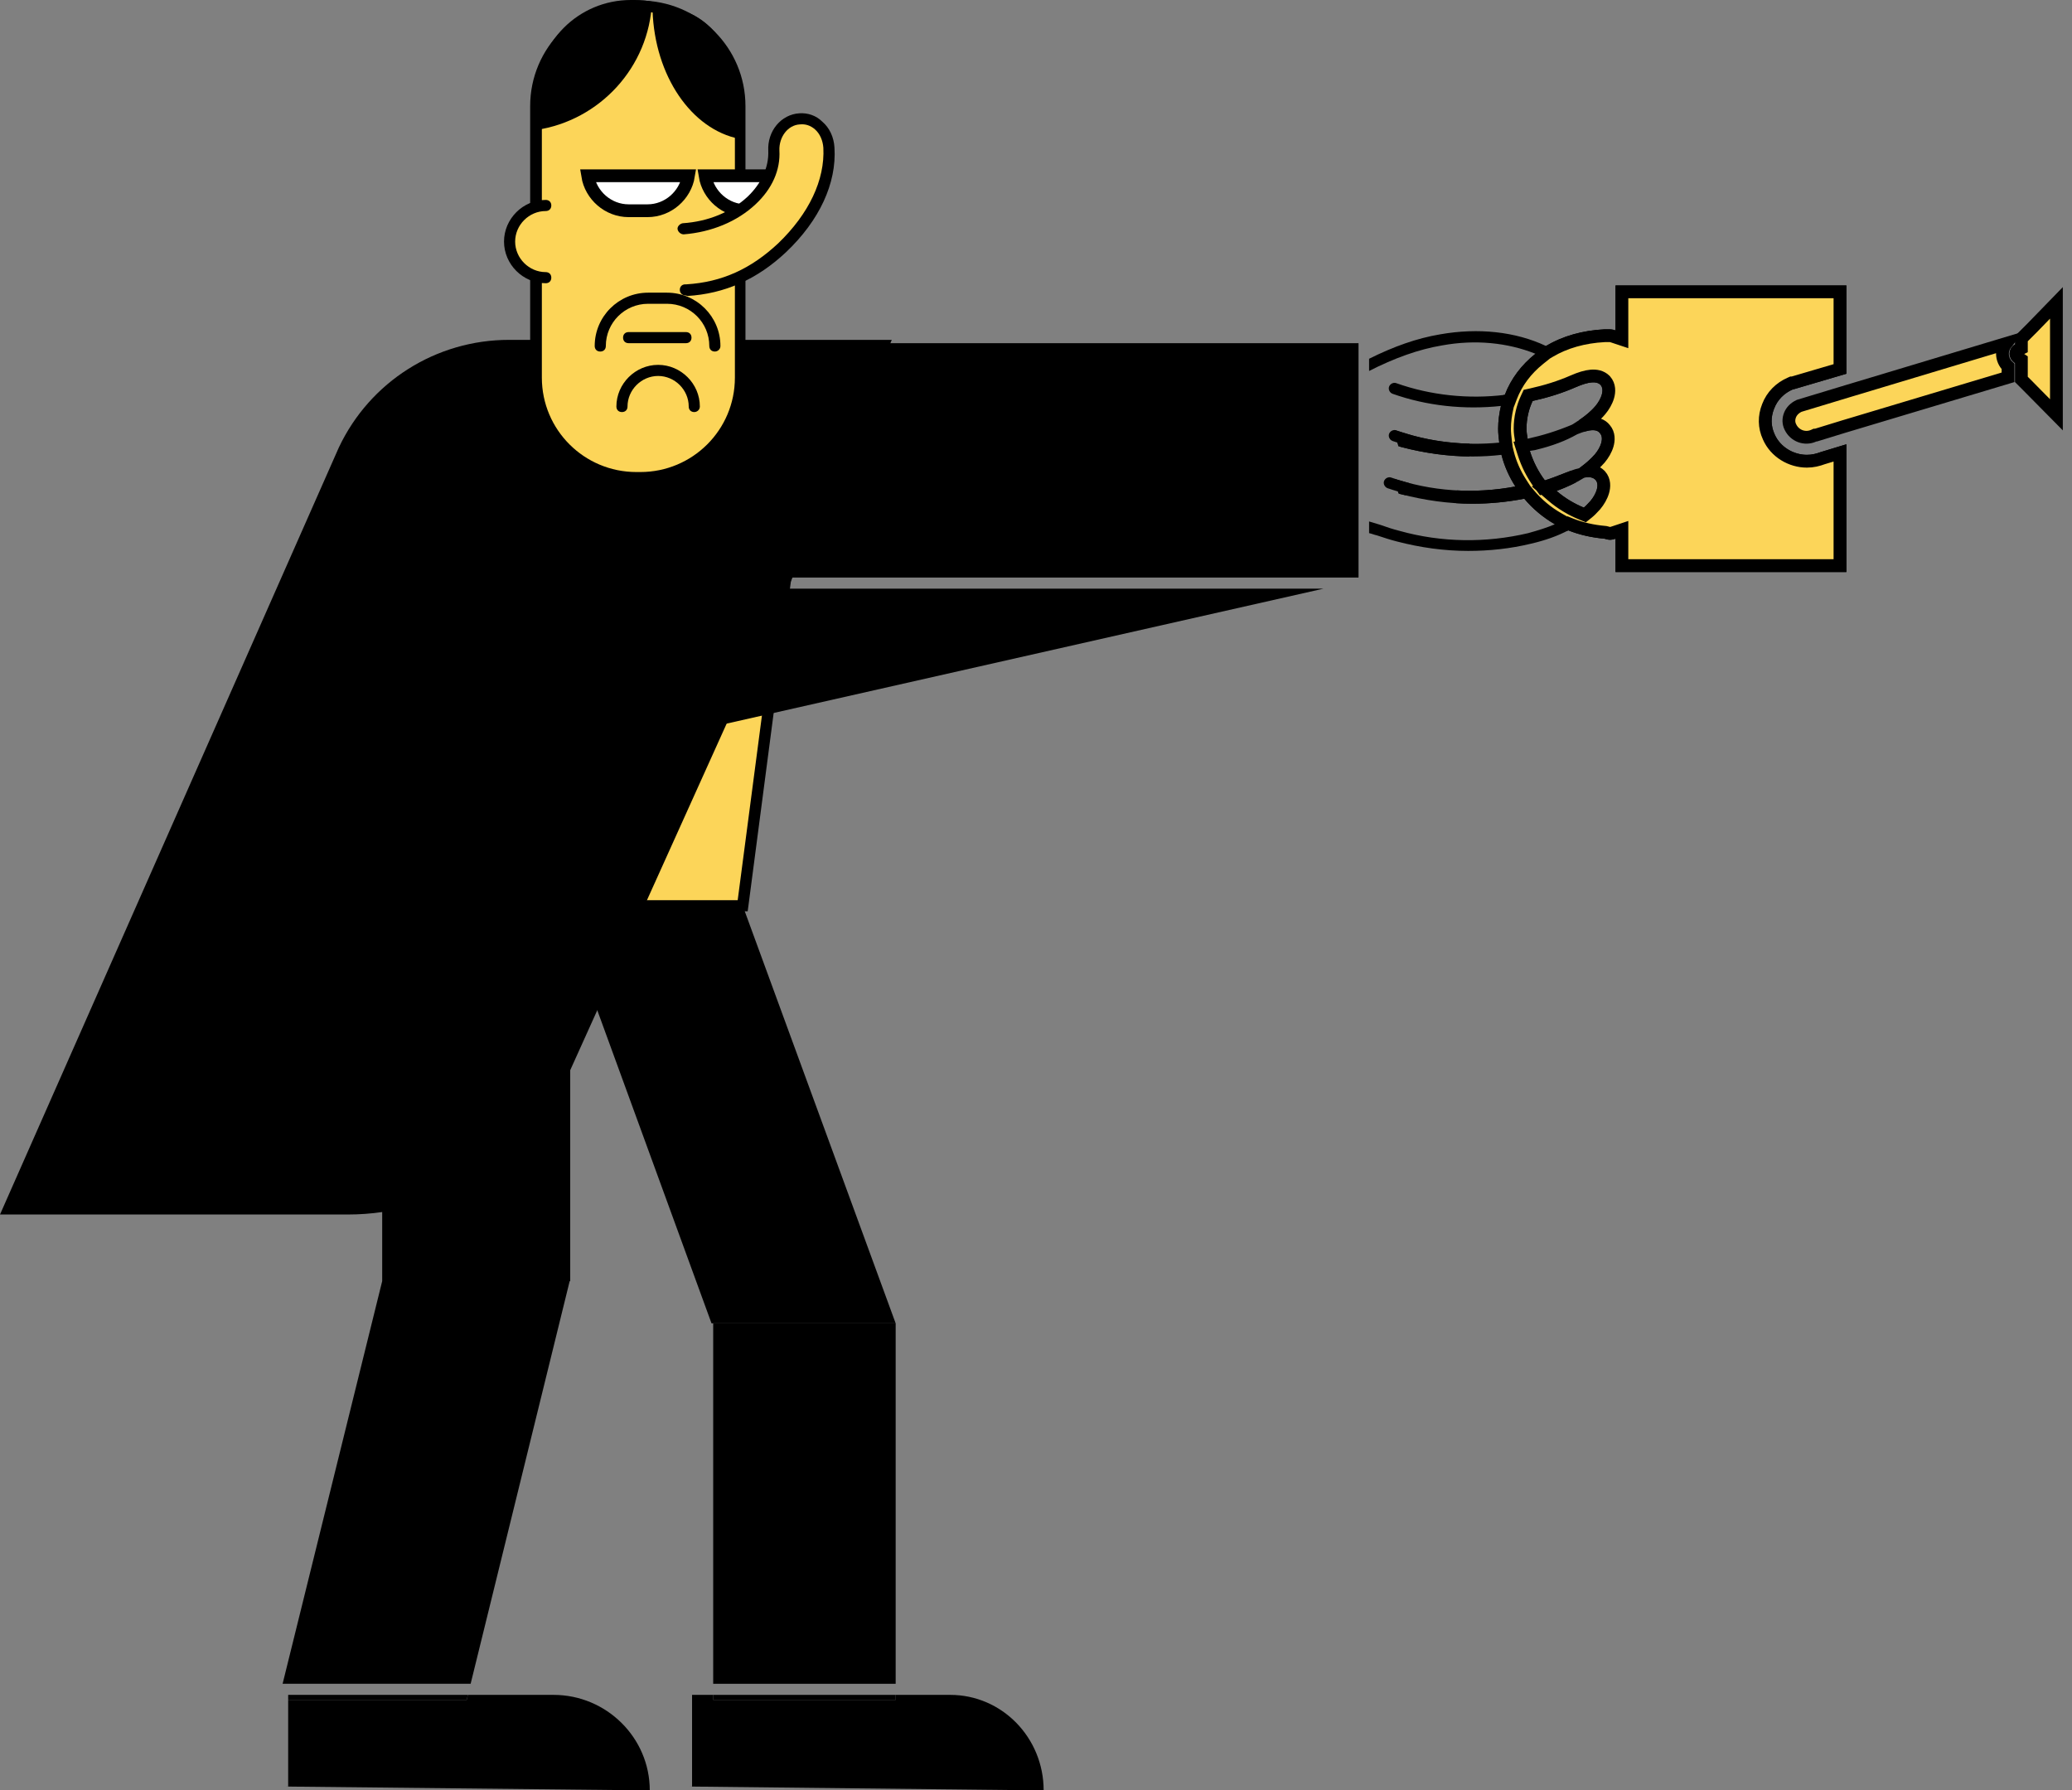 <svg width="162" height="140" viewBox="0 0 162 140" fill="none" xmlns="http://www.w3.org/2000/svg">
<rect x="0" y="0" width="162" height="140" fill="#808080" stroke="none"/>
<path d="M58.067 70.825H25.271L28.664 45.074H61.46L58.067 70.825Z" fill="#FCD559"/>
<path d="M58.459 71.259H24.793L28.273 44.683H61.938L58.459 71.259ZM25.75 70.391H57.676L60.938 45.552H29.012L25.75 70.391Z" fill="black"/>
<path d="M44.583 67.395H29.882V100.181H44.583V67.395Z" fill="black"/>
<path d="M55.631 103.479H70.028L58.023 70.694H43.67L55.631 103.479Z" fill="black"/>
<path d="M70.028 103.48H55.761V131.663H70.028V103.48Z" fill="black"/>
<path d="M44.54 100.179H29.881L22.096 131.662H36.797L44.54 100.179Z" fill="black"/>
<path d="M43.278 132.53H36.58L36.493 132.921H22.531V139.695H22.096L50.803 139.999C50.803 135.874 47.41 132.53 43.278 132.53Z" fill="black"/>
<path d="M22.531 132.921H36.493L36.58 132.53H22.531V132.921Z" fill="black"/>
<path d="M74.291 132.53H70.028V132.921H55.761V132.53H54.109V139.695H53.674L81.598 139.999C81.598 135.874 78.336 132.53 74.291 132.53Z" fill="black"/>
<path d="M70.028 132.53H55.761V132.921H70.028V132.53Z" fill="black"/>
<path d="M69.724 26.575H39.799C34.101 26.575 28.925 29.832 26.489 34.999L0 94.968H27.185C34.536 94.968 41.234 90.713 44.409 84.069L61.851 45.421" fill="black"/>
<path d="M50.02 37.346H49.715C45.409 37.346 41.886 33.829 41.886 29.53V8.295C41.886 3.996 45.409 0.479 49.715 0.479H50.02C54.326 0.479 57.849 3.996 57.849 8.295V29.53C57.849 33.829 54.326 37.346 50.02 37.346Z" fill="#FCD559"/>
<path d="M50.02 37.78H49.715C45.148 37.78 41.451 34.089 41.451 29.529V8.295C41.451 3.735 45.148 0.044 49.715 0.044H50.02C54.587 0.044 58.284 3.735 58.284 8.295V29.529C58.284 34.045 54.587 37.78 50.02 37.78ZM49.759 0.912C45.67 0.912 42.365 4.213 42.365 8.295V29.529C42.365 33.611 45.67 36.911 49.759 36.911H50.063C54.152 36.911 57.458 33.611 57.458 29.529V8.295C57.458 4.213 54.152 0.912 50.063 0.912H49.759Z" fill="black"/>
<path d="M54.283 32.221C54.022 32.221 53.848 32.047 53.848 31.787C53.848 30.484 52.76 29.398 51.456 29.398C50.151 29.398 49.063 30.484 49.063 31.787C49.063 32.047 48.889 32.221 48.628 32.221C48.367 32.221 48.193 32.047 48.193 31.787C48.193 30.006 49.672 28.53 51.456 28.53C53.239 28.53 54.718 30.006 54.718 31.787C54.718 32.047 54.5 32.221 54.283 32.221Z" fill="black"/>
<path d="M49.15 16.478C47.551 16.478 46.195 15.277 45.949 13.744H53.83C53.583 15.277 52.227 16.478 50.629 16.478H49.15Z" fill="white" stroke="black"/>
<path d="M55.892 27.055C55.892 25.014 54.196 23.32 52.152 23.32H50.673C48.629 23.32 46.932 25.014 46.932 27.055" fill="#FCD559"/>
<path d="M55.892 27.488C55.631 27.488 55.457 27.314 55.457 27.054C55.457 25.23 53.978 23.754 52.151 23.754H50.673C48.846 23.754 47.367 25.23 47.367 27.054C47.367 27.314 47.193 27.488 46.932 27.488C46.671 27.488 46.497 27.314 46.497 27.054C46.497 24.753 48.367 22.885 50.673 22.885H52.151C54.457 22.885 56.327 24.753 56.327 27.054C56.327 27.314 56.11 27.488 55.892 27.488Z" fill="black"/>
<path d="M58.328 16.478C56.729 16.478 55.373 15.277 55.127 13.744H63.007C62.761 15.277 61.405 16.478 59.806 16.478H58.328Z" fill="white" stroke="black"/>
<path d="M53.413 17.891C55.501 17.761 57.415 16.979 58.763 15.676C59.938 14.547 60.59 13.158 60.503 11.768C60.416 10.465 61.329 9.336 62.504 9.249C63.722 9.163 64.722 10.161 64.766 11.508C64.94 14.417 63.33 17.196 61.112 19.324C59.024 21.278 56.675 22.45 53.674 22.668C53.631 22.668 53.631 22.668 53.587 22.668" fill="#FCD559"/>
<path d="M53.587 23.102C53.37 23.102 53.152 22.928 53.152 22.668C53.152 22.407 53.326 22.233 53.587 22.233H53.674C56.458 22.06 58.72 21.017 60.851 19.02C63.243 16.718 64.505 14.069 64.374 11.551C64.331 10.986 64.113 10.465 63.722 10.118C63.374 9.814 62.982 9.684 62.547 9.727C61.59 9.77 60.895 10.726 60.938 11.768C61.025 13.288 60.373 14.764 59.068 15.98C57.632 17.326 55.632 18.151 53.457 18.325C53.239 18.325 53.022 18.151 52.978 17.934C52.935 17.717 53.152 17.5 53.37 17.457C55.37 17.326 57.154 16.588 58.459 15.372C59.546 14.33 60.112 13.071 60.068 11.811C59.981 10.248 61.069 8.945 62.504 8.859C63.156 8.815 63.809 9.032 64.287 9.51C64.853 9.988 65.201 10.726 65.244 11.551C65.418 14.33 64.07 17.239 61.46 19.715C59.198 21.842 56.675 22.971 53.718 23.145C53.674 23.102 53.631 23.102 53.587 23.102Z" fill="black"/>
<path d="M42.669 21.713C41.104 21.713 39.842 20.454 39.842 18.891C39.842 17.327 41.104 16.068 42.669 16.068" fill="#FCD559"/>
<path d="M42.669 22.147C40.886 22.147 39.407 20.67 39.407 18.89C39.407 17.11 40.886 15.633 42.669 15.633C42.93 15.633 43.104 15.807 43.104 16.067C43.104 16.328 42.93 16.502 42.669 16.502C41.364 16.502 40.277 17.587 40.277 18.89C40.277 20.193 41.364 21.278 42.669 21.278C42.93 21.278 43.104 21.452 43.104 21.713C43.104 21.973 42.93 22.147 42.669 22.147Z" fill="black"/>
<path d="M53.63 26.835H49.15C48.889 26.835 48.715 26.662 48.715 26.401C48.715 26.14 48.889 25.967 49.15 25.967H53.63C53.891 25.967 54.065 26.14 54.065 26.401C54.065 26.662 53.891 26.835 53.63 26.835Z" fill="black"/>
<path d="M58.458 45.596V45.161H106.217V41.47V40.602V29.485V28.486V26.836H105.434H104.477H103.476H58.458V37.041V37.258V37.475L54.892 38.3V57.016L103.476 46.03H58.458V45.596Z" fill="black"/>
<path d="M125.877 42.209C126.05 42.209 126.181 42.166 126.311 42.122V44.728H144.362V34.74L142.361 35.348C142.013 35.478 141.665 35.565 141.274 35.565C140.23 35.565 139.186 34.957 138.751 33.959C138.447 33.307 138.447 32.612 138.708 31.961C138.969 31.266 139.491 30.745 140.187 30.441H140.23L144.362 29.225V22.321H126.311V25.838C126.181 25.795 126.05 25.751 125.877 25.751C125.746 25.751 125.572 25.751 125.442 25.751C123.745 25.838 122.179 26.273 120.874 27.054C118.482 25.925 115.568 25.621 112.61 26.142C110.783 26.446 108.957 27.098 107.043 28.053V29.008C109 28.009 110.914 27.315 112.741 27.011C115.351 26.533 117.873 26.794 120.048 27.662C118.961 28.53 118.134 29.616 117.656 30.875C114.829 31.223 111.871 30.919 109.174 29.963C108.957 29.877 108.696 30.007 108.609 30.224C108.522 30.441 108.652 30.702 108.87 30.789C111.566 31.744 114.481 32.048 117.351 31.744C117.221 32.309 117.134 32.916 117.134 33.524C117.134 33.872 117.177 34.263 117.221 34.61C114.524 34.87 111.74 34.566 109.174 33.655C108.957 33.568 108.696 33.698 108.609 33.915C108.522 34.132 108.652 34.393 108.87 34.48C109 34.523 109.131 34.566 109.261 34.61C109.305 34.784 109.392 34.914 109.566 34.957C111.392 35.435 113.263 35.696 115.133 35.696C115.872 35.696 116.655 35.652 117.395 35.565C117.612 36.434 118.004 37.302 118.482 38.041C115.264 38.648 111.871 38.431 108.783 37.346C108.565 37.259 108.304 37.389 108.217 37.606C108.13 37.823 108.261 38.084 108.478 38.171C108.739 38.258 109 38.344 109.305 38.431C109.348 38.562 109.435 38.648 109.566 38.648C111.392 39.126 113.263 39.387 115.133 39.387C116.481 39.387 117.83 39.256 119.178 38.996C119.831 39.777 120.657 40.472 121.57 40.993C120.961 41.254 120.266 41.471 119.483 41.688C116.177 42.47 112.697 42.426 109.435 41.514C108.913 41.384 108.391 41.21 107.913 41.037C107.608 40.95 107.347 40.863 107.043 40.776V41.688C107.26 41.731 107.434 41.818 107.652 41.862C108.174 42.035 108.696 42.209 109.218 42.34C111.044 42.817 112.915 43.078 114.785 43.078C116.438 43.078 118.091 42.904 119.7 42.513C120.831 42.253 121.788 41.905 122.614 41.471C123.484 41.818 124.441 42.035 125.442 42.122C125.616 42.166 125.746 42.209 125.877 42.209ZM119.352 33.524C119.352 32.743 119.526 32.005 119.831 31.353C121.005 31.093 122.136 30.745 123.223 30.267C124.224 29.833 124.833 29.79 125.137 30.094C125.485 30.485 125.181 31.223 124.746 31.744C124.267 32.309 123.658 32.743 122.962 33.177C122.919 33.177 122.919 33.22 122.875 33.22C121.744 33.698 120.614 34.045 119.439 34.306C119.396 34.045 119.352 33.785 119.352 33.524ZM119.613 35.261C119.787 35.218 119.961 35.218 120.092 35.175C121.353 34.87 122.397 34.48 123.31 33.959C124.267 33.568 124.833 33.524 125.094 33.872C125.442 34.263 125.137 35.001 124.702 35.522C124.354 35.913 123.963 36.26 123.484 36.608C123.049 36.694 122.701 36.868 122.44 36.955C121.875 37.172 121.353 37.389 120.788 37.563C120.266 36.868 119.874 36.086 119.613 35.261ZM121.701 38.388C122.527 38.084 123.267 37.736 123.876 37.346C124.311 37.259 124.572 37.346 124.746 37.519C125.094 37.91 124.789 38.648 124.354 39.169C124.18 39.343 124.05 39.517 123.832 39.691C123.093 39.387 122.353 38.952 121.701 38.388Z" fill="black"/>
<path d="M126.809 42.122V41.429L126.151 41.648C126.02 41.691 125.959 41.709 125.874 41.709C125.839 41.709 125.813 41.702 125.722 41.679C125.682 41.668 125.63 41.655 125.56 41.637L125.521 41.628L125.482 41.624C124.525 41.541 123.617 41.334 122.797 41.007L122.583 40.921L122.514 40.958L121.815 40.559C120.954 40.067 120.173 39.411 119.559 38.675L119.37 38.449L119.08 38.505C117.763 38.76 116.446 38.887 115.13 38.887C114.714 38.887 114.298 38.873 113.883 38.847C115.452 38.93 117.032 38.823 118.572 38.532L119.304 38.394L118.899 37.769C118.448 37.073 118.08 36.255 117.877 35.444L117.776 35.039L117.714 34.548C117.671 34.2 117.631 33.837 117.631 33.524C117.631 32.963 117.712 32.393 117.836 31.857L117.955 31.342L118.013 31.335L118.12 31.053C118.564 29.885 119.333 28.871 120.357 28.053L120.899 27.62L120.9 27.62L121.129 27.483C122.349 26.752 123.828 26.336 125.452 26.251H125.452H125.453H125.453H125.454H125.455H125.456H125.457H125.457H125.458H125.459H125.46H125.461H125.461H125.462H125.463H125.464H125.464H125.465H125.466H125.467H125.468H125.468H125.469H125.47H125.471H125.472H125.472H125.473H125.474H125.475H125.476H125.477H125.477H125.478H125.479H125.48H125.481H125.481H125.482H125.483H125.484H125.485H125.485H125.486H125.487H125.488H125.489H125.49H125.49H125.491H125.492H125.493H125.494H125.494H125.495H125.496H125.497H125.498H125.499H125.499H125.5H125.501H125.502H125.503H125.504H125.504H125.505H125.506H125.507H125.508H125.509H125.509H125.51H125.511H125.512H125.513H125.514H125.514H125.515H125.516H125.517H125.518H125.519H125.52H125.52H125.521H125.522H125.523H125.524H125.525H125.525H125.526H125.527H125.528H125.529H125.53H125.531H125.531H125.532H125.533H125.534H125.535H125.536H125.537H125.537H125.538H125.539H125.54H125.541H125.542H125.543H125.543H125.544H125.545H125.546H125.547H125.548H125.549H125.549H125.55H125.551H125.552H125.553H125.554H125.555H125.555H125.556H125.557H125.558H125.559H125.56H125.561H125.562H125.562H125.563H125.564H125.565H125.566H125.567H125.568H125.569H125.569H125.57H125.571H125.572H125.573H125.574H125.575H125.576H125.576H125.577H125.578H125.579H125.58H125.581H125.582H125.583H125.583H125.584H125.585H125.586H125.587H125.588H125.589H125.59H125.59H125.591H125.592H125.593H125.594H125.595H125.596H125.597H125.598H125.598H125.599H125.6H125.601H125.602H125.603H125.604H125.605H125.605H125.606H125.607H125.608H125.609H125.61H125.611H125.612H125.613H125.613H125.614H125.615H125.616H125.617H125.618H125.619H125.62H125.621H125.621H125.622H125.623H125.624H125.625H125.626H125.627H125.628H125.629H125.629H125.63H125.631H125.632H125.633H125.634H125.635H125.636H125.637H125.637H125.638H125.639H125.64H125.641H125.642H125.643H125.644H125.645H125.646H125.646H125.647H125.648H125.649H125.65H125.651H125.652H125.653H125.654H125.654H125.655H125.656H125.657H125.658H125.659H125.66H125.661H125.662H125.662H125.663H125.664H125.665H125.666H125.667H125.668H125.669H125.67H125.67H125.671H125.672H125.673H125.674H125.675H125.676H125.677H125.678H125.679H125.679H125.68H125.681H125.682H125.683H125.684H125.685H125.686H125.687H125.687H125.688H125.689H125.69H125.691H125.692H125.693H125.694H125.695H125.695H125.696H125.697H125.698H125.699H125.7H125.701H125.702H125.703H125.703H125.704H125.705H125.706H125.707H125.708H125.709H125.71H125.71H125.711H125.712H125.713H125.714H125.715H125.716H125.717H125.718H125.718H125.719H125.72H125.721H125.722H125.723H125.724H125.725H125.725H125.726H125.727H125.728H125.729H125.73H125.731H125.732H125.733H125.733H125.734H125.735H125.736H125.737H125.738H125.739H125.74H125.74H125.741H125.742H125.743H125.744H125.745H125.746H125.747H125.747H125.748H125.749H125.75H125.751H125.752H125.753H125.753H125.754H125.755H125.756H125.757H125.758H125.759H125.76H125.76H125.761H125.762H125.763H125.764H125.765H125.766H125.766H125.767H125.768H125.769H125.77H125.771H125.772H125.772H125.773H125.774H125.775H125.776H125.777H125.778H125.778H125.779H125.78H125.781H125.782H125.783H125.784H125.784H125.785H125.786H125.787H125.788H125.789H125.79H125.79H125.791H125.792H125.793H125.794H125.795H125.795H125.796H125.797H125.798H125.799H125.8H125.8H125.801H125.802H125.803H125.804H125.805H125.806H125.806H125.807H125.808H125.809H125.81H125.811H125.811H125.812H125.813H125.814H125.815H125.815H125.816H125.817H125.818H125.819H125.82H125.82H125.821H125.822H125.823H125.824H125.825H125.825H125.826H125.827H125.828H125.829H125.829H125.83H125.831H125.832H125.833H125.833H125.834H125.835H125.836H125.837H125.838H125.838H125.839H125.84H125.841H125.842H125.842H125.843H125.844H125.845H125.846H125.846H125.847H125.848H125.849H125.85H125.85H125.851H125.852H125.853H125.853H125.854H125.855H125.856H125.857H125.857H125.858H125.859H125.86H125.861H125.861H125.862H125.863H125.864H125.864H125.865H125.866H125.867H125.868H125.868H125.869H125.87H125.871H125.871H125.872H125.873H125.874C125.959 26.251 126.02 26.269 126.151 26.313L126.809 26.532V25.838V22.821H143.859V28.851L140.155 29.941H140.079L139.984 29.983C139.177 30.335 138.552 30.951 138.239 31.78C137.932 32.548 137.93 33.383 138.293 34.164C138.816 35.359 140.05 36.065 141.271 36.065C141.735 36.065 142.139 35.963 142.519 35.822L143.859 35.415V44.228H126.809V42.122ZM109.743 38.173C109.838 38.2 109.933 38.225 110.028 38.251C109.933 38.227 109.839 38.203 109.745 38.179L109.743 38.173ZM109.776 38.273C109.776 38.273 109.776 38.273 109.776 38.273L109.776 38.273ZM108.594 37.81L108.595 37.81L108.594 37.81ZM109.711 34.361C111.388 34.879 113.14 35.153 114.89 35.194C113.164 35.173 111.437 34.926 109.743 34.488L109.711 34.361ZM108.986 34.119L108.987 34.119L108.986 34.119ZM119.719 30.865L119.479 30.918L119.375 31.141C119.04 31.858 118.849 32.668 118.849 33.524C118.849 33.827 118.899 34.122 118.94 34.372L118.943 34.388L119.027 34.892L118.973 34.905L119.134 35.412C119.41 36.288 119.827 37.12 120.385 37.863L120.596 38.144L120.932 38.041C121.392 37.899 121.83 37.728 122.262 37.559C122.377 37.514 122.492 37.47 122.607 37.425C122.726 37.386 122.831 37.344 122.933 37.303C122.949 37.297 122.964 37.291 122.98 37.285C122.545 37.511 122.057 37.723 121.525 37.919L120.73 38.211L121.371 38.766C122.068 39.369 122.855 39.831 123.639 40.153L123.911 40.265L124.141 40.081C124.317 39.941 124.475 39.77 124.592 39.643C124.636 39.595 124.674 39.554 124.705 39.523L124.721 39.507L124.735 39.49C124.985 39.191 125.21 38.816 125.321 38.435C125.428 38.068 125.459 37.571 125.116 37.187L125.106 37.176L125.096 37.166C124.823 36.893 124.463 36.783 124.033 36.818C124.424 36.515 124.763 36.202 125.073 35.854L125.078 35.848L125.083 35.842C125.333 35.544 125.558 35.169 125.669 34.788C125.774 34.426 125.806 33.937 125.478 33.555C125.213 33.215 124.82 33.118 124.432 33.139C124.217 33.151 123.98 33.2 123.724 33.277C124.242 32.927 124.721 32.543 125.124 32.067L125.127 32.064C125.376 31.765 125.601 31.391 125.712 31.01C125.819 30.643 125.85 30.146 125.508 29.761L125.498 29.75L125.488 29.74C125.193 29.446 124.794 29.371 124.395 29.406C124.002 29.44 123.542 29.583 123.021 29.809L123.019 29.81C121.967 30.272 120.868 30.61 119.719 30.865Z" fill="#FCD559" stroke="black"/>
<path d="M156.839 26.862C156.672 27.08 156.563 27.351 156.563 27.662C156.563 28.027 156.72 28.402 156.998 28.656V29.504L145.045 33.089L145.045 33.089L144.61 33.219L144.751 33.688L144.61 33.219L144.175 33.349L144.175 33.349L144.172 33.35L141.982 34.023H141.905L141.807 34.068C141.107 34.385 140.308 34.071 139.986 33.396L139.986 33.396L139.981 33.387C139.834 33.092 139.829 32.764 139.955 32.451C140.072 32.159 140.309 31.905 140.67 31.734L144.506 30.573L144.507 30.572L144.941 30.442L145.376 30.312L145.376 30.312L156.839 26.862Z" fill="#FCD559" stroke="black"/>
<path d="M158.46 26.061L158.46 26.061L158.852 25.67L158.852 25.67L158.857 25.665L160.782 23.683V32.436L158.593 30.22L158.593 30.219L158.591 30.217L158.243 29.87L157.892 30.221L158.243 29.869L158.042 29.669V28.4V28.132L157.819 27.983C157.66 27.878 157.607 27.758 157.607 27.661C157.607 27.527 157.691 27.407 157.765 27.37L158.042 27.232V26.923V26.479L158.46 26.061Z" fill="#FCD559" stroke="black"/>
<path d="M49.324 0C45.235 0 41.93 3.3 41.93 7.382V10.161C46.888 9.423 50.759 5.254 50.977 0.13C50.542 0.043 50.107 0 49.628 0H49.324V0Z" fill="black"/>
<path d="M52.238 0.694C55.283 0.694 57.806 3.994 57.806 8.076V10.855C54.065 10.117 51.194 5.948 51.02 0.824C51.368 0.737 51.673 0.694 52.021 0.694H52.238Z" fill="black"/>
</svg>
